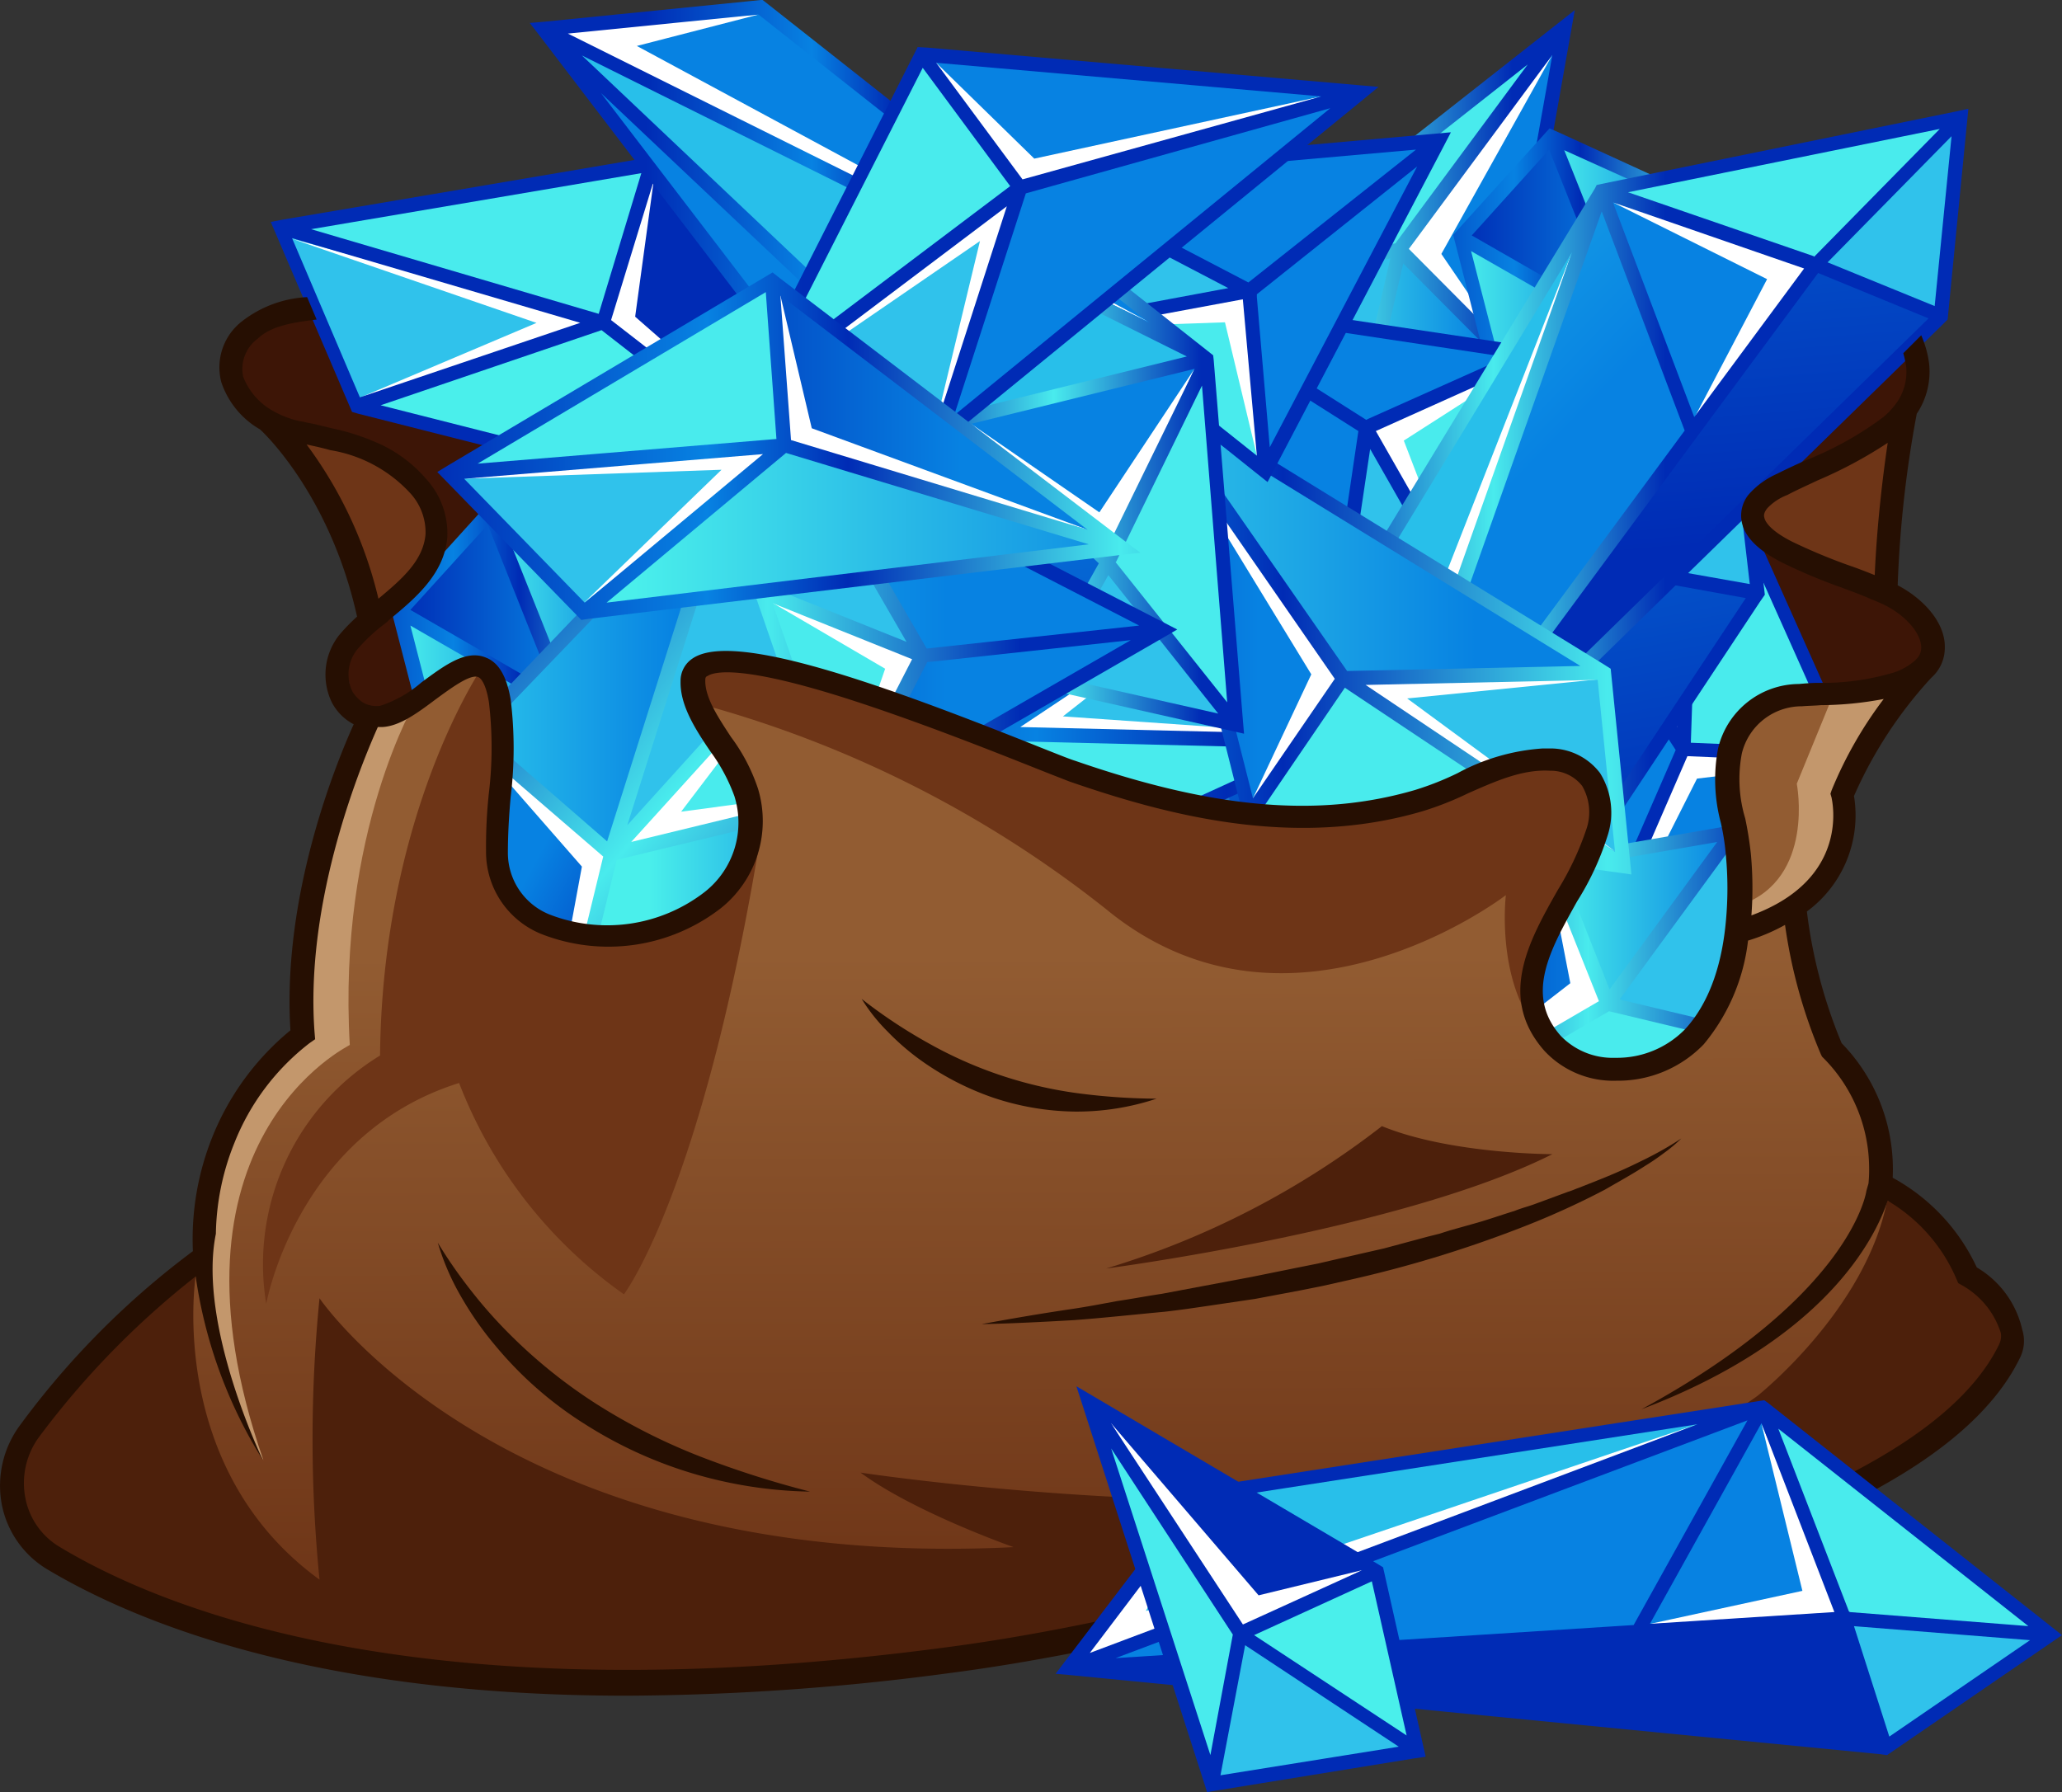 <svg xmlns="http://www.w3.org/2000/svg" xmlns:xlink="http://www.w3.org/1999/xlink" width="146.622" height="127.45" viewBox="0 0 146.622 127.45"><rect x="0" y="0" width="146.622" height="127.45" fill="#333333" stroke="none"/><defs><style>.a{fill:#3d1506;}.b{fill:#6e3517;}.c{fill:url(#a);}.d{fill:url(#b);}.e{fill:#30c2eb;}.f{fill:#49ebed;}.g{fill:#fff;}.h{fill:url(#c);}.i{fill:url(#d);}.j{fill:url(#e);}.k{fill:url(#f);}.l{fill:url(#g);}.m{fill:url(#h);}.n{fill:url(#i);}.o{fill:url(#j);}.p{fill:url(#k);}.q{fill:url(#l);}.r{fill:url(#m);}.s{fill:url(#n);}.t{fill:url(#o);}.u{fill:url(#p);}.v{fill:url(#q);}.w{fill:url(#r);}.x{fill:url(#s);}.y{fill:url(#t);}.z{fill:url(#u);}.aa{fill:url(#v);}.ab{fill:url(#w);}.ac{fill:url(#x);}.ad{fill:url(#y);}.ae{fill:url(#z);}.af{fill:url(#aa);}.ag{fill:url(#ab);}.ah{fill:url(#ac);}.ai{fill:url(#ad);}.aj{fill:url(#ae);}.ak{fill:url(#af);}.al{fill:url(#ag);}.am{fill:url(#ah);}.an{fill:url(#ai);}.ao{fill:url(#aj);}.ap{fill:url(#ak);}.aq{fill:url(#al);}.ar{fill:url(#am);}.as{fill:url(#an);}.at{fill:url(#ao);}.au{fill:url(#ap);}.av{fill:url(#aq);}.aw{fill:url(#ar);}.ax{fill:url(#as);}.ay{fill:url(#at);}.az{fill:url(#au);}.ba{fill:url(#av);}.bb{fill:url(#aw);}.bc{fill:url(#ax);}.bd{fill:url(#ay);}.be{fill:url(#az);}.bf{fill:url(#ba);}.bg{fill:url(#bb);}.bh{fill:url(#bc);}.bi{fill:url(#bd);}.bj{fill:url(#be);}.bk{fill:url(#bf);}.bl{fill:url(#bg);}.bm{fill:url(#bh);}.bn{fill:url(#bi);}.bo{fill:url(#bj);}.bp{fill:url(#bk);}.bq{fill:url(#bl);}.br{fill:url(#bm);}.bs{fill:url(#bn);}.bt{fill:url(#bo);}.bu{fill:url(#bp);}.bv{fill:url(#bq);}.bw{fill:url(#br);}.bx{fill:url(#bs);}.by{fill:url(#bt);}.bz{fill:url(#bu);}.ca{fill:#4d200b;}.cb{fill:#c3976c;}.cc{fill:#260f02;}.cd{fill:url(#bv);}.ce{fill:url(#bw);}.cf{fill:url(#bx);}.cg{fill:url(#by);}.ch{fill:url(#bz);}.ci{fill:url(#ca);}.cj{fill:url(#cb);}.ck{fill:url(#cc);}</style><linearGradient id="a" x1="0.926" y1="1.604" x2="1.958" y2="1.604" gradientUnits="objectBoundingBox"><stop offset="0" stop-color="#4aefeb"/><stop offset="1" stop-color="#0782e2"/></linearGradient><linearGradient id="b" x1="0.862" y1="1.578" x2="2.027" y2="1.578" gradientUnits="objectBoundingBox"><stop offset="0" stop-color="#002bb5"/><stop offset="1" stop-color="#0782e2"/></linearGradient><linearGradient id="c" x1="0.887" y1="1.517" x2="1.988" y2="1.517" gradientUnits="objectBoundingBox"><stop offset="0" stop-color="#002bb5"/><stop offset="0.299" stop-color="#0782e2"/><stop offset="0.447" stop-color="#002bb5"/><stop offset="0.734" stop-color="#49ebed"/><stop offset="1" stop-color="#002bb5"/></linearGradient><linearGradient id="d" x1="-12.926" y1="0.269" x2="-9.115" y2="0.269" xlink:href="#a"/><linearGradient id="e" x1="-6.019" y1="0.043" x2="-4.955" y2="0.043" xlink:href="#b"/><linearGradient id="f" x1="-5.729" y1="0.52" x2="-3.591" y2="0.52" xlink:href="#c"/><linearGradient id="g" x1="-0.001" y1="0.5" x2="0.999" y2="0.5" xlink:href="#b"/><linearGradient id="h" x1="0" y1="0.5" x2="1.001" y2="0.5" xlink:href="#a"/><linearGradient id="i" x1="0" y1="0.501" x2="1.001" y2="0.501" xlink:href="#c"/><linearGradient id="j" x1="-1.706" y1="0.672" x2="-0.253" y2="0.672" xlink:href="#b"/><linearGradient id="k" x1="-0.324" y1="-0.42" x2="0.852" y2="-0.42" xlink:href="#a"/><linearGradient id="l" x1="-0.409" y1="0.491" x2="0.818" y2="0.491" xlink:href="#c"/><linearGradient id="m" y1="0.5" x2="0.999" y2="0.5" gradientUnits="objectBoundingBox"><stop offset="0" stop-color="#28bfea"/><stop offset="1" stop-color="#0782e2"/></linearGradient><linearGradient id="n" x1="0" y1="0.5" x2="0.999" y2="0.5" xlink:href="#b"/><linearGradient id="o" x1="0" y1="0.5" x2="1" y2="0.5" xlink:href="#c"/><linearGradient id="p" x1="-0.001" y1="0.501" x2="1.001" y2="0.501" xlink:href="#a"/><linearGradient id="q" x1="0.001" y1="0.5" x2="1" y2="0.5" xlink:href="#b"/><linearGradient id="r" x1="-0.001" y1="0.5" x2="1.001" y2="0.5" xlink:href="#b"/><linearGradient id="s" x1="0.001" y1="0.5" x2="1.001" y2="0.5" xlink:href="#a"/><linearGradient id="t" x1="0" y1="0.5" x2="1.001" y2="0.5" xlink:href="#c"/><linearGradient id="u" x1="-0.001" y1="0.5" x2="1.001" y2="0.5" xlink:href="#a"/><linearGradient id="v" x1="-0.001" y1="0.5" x2="1.001" y2="0.5" xlink:href="#b"/><linearGradient id="w" x1="-0.001" y1="0.5" x2="1.001" y2="0.5" xlink:href="#b"/><linearGradient id="x" x1="-0.002" y1="0.5" x2="1.002" y2="0.5" xlink:href="#a"/><linearGradient id="y" x1="0.002" y1="0.499" x2="1.001" y2="0.499" xlink:href="#c"/><linearGradient id="z" x1="0.954" y1="0.942" x2="0.491" y2="0.013" xlink:href="#b"/><linearGradient id="aa" x1="0.51" y1="0.229" x2="1.117" y2="0.779" xlink:href="#m"/><linearGradient id="ab" x1="0.001" y1="0.5" x2="1" y2="0.5" xlink:href="#a"/><linearGradient id="ac" x1="0.629" y1="0.798" x2="0.185" y2="0.158" xlink:href="#m"/><linearGradient id="ad" x1="0" y1="0.5" x2="1.001" y2="0.5" xlink:href="#c"/><linearGradient id="ae" x1="0" y1="0.499" x2="1.001" y2="0.499" xlink:href="#b"/><linearGradient id="af" x1="-0.001" y1="0.499" x2="0.998" y2="0.499" xlink:href="#c"/><linearGradient id="ag" x1="0" y1="0.5" x2="1" y2="0.5" xlink:href="#a"/><linearGradient id="ah" x1="0" y1="0.5" x2="1.001" y2="0.5" xlink:href="#b"/><linearGradient id="ai" x1="0" y1="0.502" x2="1" y2="0.502" xlink:href="#c"/><linearGradient id="aj" x1="0.052" y1="0.383" x2="0.779" y2="0.383" xlink:href="#m"/><linearGradient id="ak" x1="1.01" y1="0.71" x2="0.708" y2="0.123" xlink:href="#b"/><linearGradient id="al" x1="0.385" y1="0.364" x2="1.051" y2="0.364" xlink:href="#a"/><linearGradient id="am" x1="0.341" y1="0.008" x2="0.798" y2="0.763" xlink:href="#c"/><linearGradient id="an" x1="-1.272" y1="0.101" x2="0.402" y2="0.101" xlink:href="#m"/><linearGradient id="ao" x1="-0.703" y1="-1.162" x2="0.222" y2="-1.162" xlink:href="#b"/><linearGradient id="ap" x1="-0.671" y1="-0.074" x2="0.395" y2="-0.074" xlink:href="#c"/><linearGradient id="aq" x1="0.557" y1="0.505" x2="0.429" y2="-0.571" xlink:href="#b"/><linearGradient id="ar" x1="0.275" y1="-0.219" x2="0.871" y2="0.356" xlink:href="#m"/><linearGradient id="as" x1="-0.742" y1="-1.089" x2="0.298" y2="-1.089" xlink:href="#a"/><linearGradient id="at" x1="1.164" y1="0.403" x2="0.415" y2="-0.182" xlink:href="#m"/><linearGradient id="au" x1="0.034" y1="0.112" x2="0.651" y2="0.112" xlink:href="#c"/><linearGradient id="av" x1="0.304" y1="0.476" x2="0.205" y2="-0.744" xlink:href="#b"/><linearGradient id="aw" x1="0.03" y1="-0.25" x2="0.442" y2="0.355" xlink:href="#m"/><linearGradient id="ax" x1="-1.832" y1="-1.037" x2="-0.744" y2="-1.037" xlink:href="#a"/><linearGradient id="ay" x1="0.335" y1="0.404" x2="-0.138" y2="-0.211" xlink:href="#m"/><linearGradient id="az" x1="-0.146" y1="0.016" x2="0.368" y2="0.016" xlink:href="#c"/><linearGradient id="ba" x1="-0.452" y1="-0.045" x2="0.723" y2="-0.045" xlink:href="#a"/><linearGradient id="bb" x1="-1.037" y1="0.171" x2="0.58" y2="0.171" xlink:href="#b"/><linearGradient id="bc" x1="-0.431" y1="0.169" x2="0.95" y2="0.169" xlink:href="#c"/><linearGradient id="bd" x1="-1.809" y1="3.157" x2="-0.971" y2="3.157" xlink:href="#m"/><linearGradient id="be" x1="-5.06" y1="0.865" x2="-3.252" y2="0.865" xlink:href="#b"/><linearGradient id="bf" x1="-1.732" y1="1.165" x2="-0.76" y2="1.165" xlink:href="#c"/><linearGradient id="bg" x1="0.695" y1="1.644" x2="0.592" y2="0.475" xlink:href="#b"/><linearGradient id="bh" x1="0.343" y1="0.985" x2="0.631" y2="1.777" xlink:href="#m"/><linearGradient id="bi" x1="-1.387" y1="0.597" x2="-0.45" y2="0.597" xlink:href="#a"/><linearGradient id="bj" x1="0.399" y1="2.858" x2="0.189" y2="1.635" xlink:href="#m"/><linearGradient id="bk" x1="0.103" y1="0.899" x2="0.586" y2="0.899" xlink:href="#c"/><linearGradient id="bl" x1="-1.464" y1="1.636" x2="-0.173" y2="1.636" xlink:href="#a"/><linearGradient id="bm" x1="-1.36" y1="5.16" x2="-0.618" y2="5.16" xlink:href="#b"/><linearGradient id="bn" x1="-0.68" y1="1.741" x2="0.403" y2="1.741" xlink:href="#c"/><linearGradient id="bo" x1="-0.535" y1="0.344" x2="0.404" y2="0.344" xlink:href="#m"/><linearGradient id="bp" x1="-0.726" y1="-1.612" x2="0.33" y2="-1.612" xlink:href="#b"/><linearGradient id="bq" x1="-0.388" y1="0.022" x2="0.597" y2="0.022" xlink:href="#c"/><linearGradient id="br" x1="0.096" y1="0.657" x2="1.103" y2="0.657" xlink:href="#a"/><linearGradient id="bs" x1="-0.39" y1="1.348" x2="0.539" y2="1.348" xlink:href="#b"/><linearGradient id="bt" x1="0.257" y1="1.052" x2="1.24" y2="1.052" xlink:href="#c"/><linearGradient id="bu" x1="0.498" y1="0.292" x2="0.501" y2="0.884" gradientUnits="objectBoundingBox"><stop offset="0" stop-color="#925c32"/><stop offset="1" stop-color="#6e3517"/></linearGradient><linearGradient id="bv" x1="-2.975" y1="-56.592" x2="-3.046" y2="-62.503" xlink:href="#b"/><linearGradient id="bw" x1="-3.344" y1="-29.273" x2="-3.098" y2="-27.651" xlink:href="#m"/><linearGradient id="bx" x1="-16.053" y1="-34.361" x2="-14.924" y2="-34.361" xlink:href="#a"/><linearGradient id="by" x1="-3.685" y1="-27.52" x2="-3.886" y2="-29.169" xlink:href="#m"/><linearGradient id="bz" x1="-2.729" y1="-21.188" x2="-2.387" y2="-21.188" xlink:href="#c"/><linearGradient id="ca" x1="38.324" y1="-10.447" x2="39.153" y2="-10.447" xlink:href="#b"/><linearGradient id="cb" x1="62.641" y1="-14.94" x2="63.664" y2="-14.94" xlink:href="#a"/><linearGradient id="cc" x1="31.67" y1="-5.971" x2="32.849" y2="-5.971" xlink:href="#c"/></defs><g transform="translate(-316.008 -340.2)"><path class="a" d="M380.024,447.7s-5.143,2.83-3.867,4.864-.757,1-.757,1,2.432,2.671,3.349,2.272,2.95-1.2,2.95-1.2l1.874-1.953-.359-3.109" transform="translate(-35.715 -64.645)"/><path class="a" d="M357.726,399.958l2.432,2.193s6.737,1.914,7.016,2.153,5.023,2.511,4.664,4.266-1.435,4.9-1.435,4.9l4.864,1.036,2.432-6.857-.917-7.614L370.8,393.5l-8.77.678s-4.784,1.555-4.545,4.584" transform="translate(-24.938 -32.052)"/><path class="a" d="M631.755,410.863l8.332-5.222.957-2.591-.718-3.149L630.2,405.641" transform="translate(-188.938 -35.9)"/><path class="a" d="M626.647,448.162l10.086-1.515,1.116-2.392-.757-2.83-4.345-1.834L625.97,436.8l-3.07,1.4.877,4.266" transform="translate(-184.549 -58.09)"/><path class="b" d="M638.945,415.8l-.8,12.4-8.093-3.787-1.355-1.993.6-1.475,8.172-4.305" transform="translate(-188.036 -45.462)"/><path class="b" d="M368.1,416.758l4.026,7.176,1.874,5.9s5.5-3.389,3.987-7.654c-1.475-4.266-8.85-5.98-8.85-5.98" transform="translate(-31.325 -45.702)"/><g transform="translate(335.26 351.322)"><path class="c" d="M416.994,413.228,379.6,403.74l17.541-5.94Z" transform="translate(-373.501 -385.96)"/><path class="d" d="M443.453,396.21,427.028,369.5,423.6,380.782Z" transform="translate(-399.96 -368.942)"/><path class="e" d="M388.962,387.577,366,380.8l5.422,12.717Z" transform="translate(-365.322 -375.737)"/><path class="f" d="M388.962,380.782,366,374l26.391-4.5Z" transform="translate(-365.322 -368.942)"/><path class="g" d="M372.964,394.082l12.518-5.3L368.1,382.8l21.766,5.98" transform="translate(-366.585 -376.94)"/><path class="g" d="M441.579,394.638l-15.707-13.754,1.316-9.647-.4-.837-3.189,11" transform="translate(-399.96 -369.483)"/><path class="h" d="M370.519,386.4l36.955,9.368,1.4.359-.718-1.2L392.006,368.7l-.359-.6-26.51,4.5-.837.159,5.78,13.514Zm21.009-16.544,14.391,23.4L388.5,379.741ZM405.6,394.292,372.114,385.8l15.707-5.342Zm-14.949-25-3.03,10.006-20.451-6.02Zm-4.345,10.644-15.667,5.3-4.824-11.322Z" transform="translate(-364.3 -368.1)"/></g><g transform="translate(425.036 368.783)"><path class="i" d="M591.02,473.49l-.12-38.59,10.126,15.508Z" transform="translate(-590.342 -425.731)"/><path class="j" d="M591.2,496.882l21.766-22.564-11.76-.518Z" transform="translate(-590.522 -449.123)"/><path class="e" d="M601.026,437.719l.8-23.919L590.9,422.212Z" transform="translate(-590.342 -413.043)"/><path class="f" d="M616.3,437.719l.8-23.919,10.963,24.437Z" transform="translate(-605.616 -413.043)"/><path class="g" d="M592.5,423.895l8.292,10.8,1.475-18.3-.4,22.564" transform="translate(-591.304 -414.606)"/><path class="g" d="M595.1,494.57l9.408-18.657,9.647-1.156.757-.6-11.441-.359" transform="translate(-592.867 -449.123)"/><path class="k" d="M589.54,421.348l.12,38.111v1.435l.957-1,21.368-22.165.478-.518L601.5,412.657l-.359-.757L589.5,420.87Zm21.248,16.185-19.1,19.773,8.77-20.212Zm-20.132,19.733-.12-34.523,9.089,13.913Zm20.491-20.69-10.445-.438.718-21.328Zm-11.4-1.555-9.01-13.833,9.767-7.495Z" transform="translate(-589.5 -411.9)"/></g><g transform="translate(412.16 398.802)"><path class="l" d="M560.1,514.193,573.136,494.3l3.987,9.926Z" transform="translate(-558.944 -491.47)"/><path class="f" d="M560.1,529.166l27.587-7.415L577.122,519.2Z" transform="translate(-558.944 -506.443)"/><path class="m" d="M596.787,500.859l8.89-12.159L592.8,490.932Z" transform="translate(-578.608 -488.102)"/><path class="e" d="M602.8,500.859l8.89-12.159,1.674,14.71Z" transform="translate(-584.621 -488.102)"/><path class="g" d="M575.362,497l1.435,7.415L564,514.341l15.468-8.691" transform="translate(-561.289 -493.093)"/><path class="n" d="M584.827,488.077l-.08-.877-13.634,2.352-.359.518L557.2,510.721l1.4-.359,27.228-7.335.638-.159Zm-1.674.4L575.5,498.96l-3.389-8.571Zm-11.88,2.631,3.468,8.691-14.83,8.651Zm-9.488,17.381,13.674-7.973,8.491,2.033Zm14.431-8.81,7.734-10.564,1.435,12.757Z" transform="translate(-557.2 -487.2)"/></g><g transform="translate(404.147 340.918)"><path class="o" d="M577.32,345l-4.146,23.441-7.574-7.614Z" transform="translate(-554.238 -343.804)"/><path class="f" d="M561.144,345,538.7,362.7l10.724-1.874Z" transform="translate(-538.062 -343.804)"/><path class="p" d="M560.489,384.7,557.1,399.41l10.963-7.1Z" transform="translate(-549.127 -367.678)"/><path class="e" d="M549.424,384.7l-3.389,14.71L538.7,386.574Z" transform="translate(-538.062 -367.678)"/><path class="g" d="M572.976,370.411l-4.266-6.259L576.6,350l-10.8,14.033" transform="translate(-554.359 -346.811)"/><path class="q" d="M544.475,373.693l.438.757,11.6-7.535.12-.6L560.939,342l-1.116.877-22.2,17.461-.518.4Zm1.355-1.036,2.91-12.637,6.5,6.538Zm9.887-7.056-6.578-6.618,10.205-13.793Zm1.874-19.733-9.408,12.717-8.611,1.475Zm-9.767,13.793-2.95,12.757-6.339-11.162Z" transform="translate(-537.1 -342)"/></g><g transform="translate(360.574 364.996)"><path class="r" d="M430.4,431.1l24.318,16.026L447.582,431.1Z" transform="translate(-429.364 -419.659)"/><path class="e" d="M473.5,431.1l10.923,5.781-3.787,10.245Z" transform="translate(-455.282 -419.659)"/><path class="f" d="M473.5,414.924l7.136-10.724,3.787,16.5Z" transform="translate(-455.282 -403.482)"/><path class="s" d="M430.4,414.924,454.718,404.2l-7.136,10.724Z" transform="translate(-429.364 -403.482)"/><path class="g" d="M480.156,407.3l-4.146,8.85,7.455,5.462v.957L473.1,416.908l6.06-8.77" transform="translate(-455.041 -405.347)"/><path class="t" d="M453.473,402.4l-.8.359L428.8,413.323l-1,.439,24.836,16.385.757.478,4.066-10.963-.12-.518Zm-.558,1.953,3.309,14.352-9.448-5.023Zm-1.116-.12-5.94,8.97-.12.159H431.189ZM430.511,414.36h15.229l6.3,14.192Zm22.6,14.192-6.02-13.594,9.249,4.9Z" transform="translate(-427.8 -402.4)"/></g><g transform="translate(419.336 349.329)"><path class="u" d="M583.018,407.555,576.6,382.4l12.039,6.976Z" transform="translate(-576.042 -374.706)"/><path class="v" d="M592.7,418.079l14.551-16.544-8.93-1.634Z" transform="translate(-585.724 -385.23)"/><path class="w" d="M588.639,378.672,583.018,364.6l-6.418,7.1Z" transform="translate(-576.042 -364.002)"/><path class="f" d="M606.8,385.648l4.624-9.448,4.305,11.083Z" transform="translate(-594.203 -370.978)"/><path class="x" d="M592.7,364.6l5.621,14.073,4.624-9.448Z" transform="translate(-585.724 -364.002)"/><path class="g" d="M611.264,379.3l-2.033,6.7,5.581,2.512-8.212-1.276" transform="translate(-594.082 -372.842)"/><path class="y" d="M581.937,396.986l.757-.837,14.591-16.624-.279-.678-4.026-10.325-.2-.518-10.086-4.624-.638-.279-6.857,7.574.159.6Zm1.4-3.07,4.744-15.388.04-.159.438.08,7.176,1.316Zm12.6-15.149-7.415-1.355,3.827-7.814Zm-4.186-10.206-3.907,7.973-4.744-11.88Zm-9.727-3.947,4.784,12-10.285-5.9ZM587.2,377.97l-4.983,16.185-5.741-22.325Z" transform="translate(-575.2 -363.1)"/></g><g transform="translate(343.831 376.039)"><path class="z" d="M393.758,474.455,387.3,449.3l12.039,6.937Z" transform="translate(-386.702 -441.646)"/><path class="aa" d="M403.5,484.918l14.511-16.544-8.93-1.674Z" transform="translate(-396.444 -452.109)"/><path class="ab" d="M399.339,445.533,393.758,431.5l-6.458,7.1Z" transform="translate(-386.702 -430.942)"/><path class="f" d="M417.5,452.508l4.624-9.408,4.305,11.083Z" transform="translate(-404.863 -437.917)"/><path class="ac" d="M403.5,431.5l5.581,14.033,4.624-9.408Z" transform="translate(-396.444 -430.942)"/><path class="g" d="M421.964,446.2l-1.993,6.7,5.581,2.472-8.252-1.236" transform="translate(-404.742 -439.782)"/><path class="ad" d="M392.577,463.946l.757-.837,14.591-16.624-.279-.678-4.026-10.325-.2-.518-10.126-4.585-.638-.279-6.857,7.574.159.6Zm1.435-3.109,4.744-15.388.04-.159.439.08,7.176,1.316Zm12.6-15.149-7.415-1.355,3.827-7.814Zm-4.186-10.166-3.907,7.973-4.744-11.88Zm-9.767-3.947,4.784,12-10.285-5.94Zm5.222,13.355L392.9,461.075l-5.741-22.325Z" transform="translate(-385.8 -430.1)"/></g><g transform="translate(383.656 352.08)"><path class="ae" d="M531.274,458.223l-7.774-54.7,8.93-3.628Z" transform="translate(-508.431 -387.98)"/><path class="af" d="M509.325,463.7,487,415.937,501.551,409Z" transform="translate(-486.482 -393.453)"/><path class="ag" d="M487,415.937l16.624,7.614L501.551,409Z" transform="translate(-486.482 -393.453)"/><path class="f" d="M487,393.747,501.551,372.1v14.71Z" transform="translate(-486.482 -371.263)"/><path class="e" d="M523.5,372.1v14.71l8.93-3.628Z" transform="translate(-508.431 -371.263)"/><path class="ah" d="M509.325,474.159l-13.076-8.451L487,426.4" transform="translate(-486.482 -403.916)"/><path class="g" d="M504.79,422.754,501.6,412.109,490,415.937,503.395,409" transform="translate(-488.286 -393.453)"/><path class="g" d="M491,437.8l16.265,38.071-8.172-3.588,12.358,8.571-.439-1.355" transform="translate(-488.887 -410.771)"/><path class="ai" d="M509.021,441.12V440.2l1.156-57.845v-.638L500.729,370l-.518.8L485.9,392.085l-.2.279.08.279,9.249,39.267.04.2,13.076,8.451Zm-.837-7.056-4.9-34.484-1.953-13.754,7.853-3.189Zm-6.937-61.831,7.614,9.448-7.614,3.109Zm-.957.239v12.757h-.04v.04l-12.6,6.02Zm.08,13.793,1.834,13-14.79-6.777Zm-4.465,45.247-8.093-34.484,19.534,41.859Zm-8.651-38.032,15.149,6.976,5.182,36.557Z" transform="translate(-485.7 -370)"/></g><g transform="translate(373.291 409.964)"><path class="aj" d="M460.9,525.6l14.87,8.452L467.2,520.5Z" transform="translate(-460.422 -518.387)"/><path class="f" d="M460.9,533.3l2.153,9.926,12.717-1.475Z" transform="translate(-460.422 -526.084)"/><path class="e" d="M460.9,523.318V516.7l6.3,1.515Z" transform="translate(-460.422 -516.102)"/><path class="g" d="M468.3,522.6l-2.671,3.947,9.807,7.335L462.8,526.866" transform="translate(-461.564 -519.65)"/><path class="ak" d="M459.7,515.2v7.255l2.272,10.445,13.953-1.635L466.8,516.874Zm1,1.236,4.864,1.156-4.864,4.146Zm2.033,15.348-1.914-8.77,12.677,7.495Zm-1.2-9.488,4.9-4.146,7.136,11.282Z" transform="translate(-459.7 -515.2)"/></g><g transform="translate(362.607 381.54)"><path class="al" d="M436,445.778l38.59-.478-15.468,10.245Z" transform="translate(-434.764 -444.742)"/><path class="am" d="M436,446.5l22.723,21.527.4-11.76Z" transform="translate(-434.764 -445.464)"/><path class="e" d="M494,455.545l23.959.6L509.468,445.3Z" transform="translate(-469.642 -444.742)"/><path class="f" d="M493.4,471l23.959.6L493,482.76Z" transform="translate(-469.041 -460.197)"/><path class="g" d="M509.889,446.9l-10.724,8.412,18.3,1.276-22.564-.159" transform="translate(-470.183 -445.704)"/><path class="g" d="M441.8,450.3l18.737,9.249,1.236,9.647.6.757.239-11.481" transform="translate(-438.252 -447.749)"/><path class="an" d="M472.446,443.94l-38.111.478H432.9l1,.957,22.364,21.168.518.478,24.477-11.2.758-.359L472.965,443.9Zm-16.026,21.408-19.973-18.9,20.291,8.571Zm-19.933-19.933,34.523-.439-13.833,9.209Zm20.889,20.291.359-10.445,21.328.518Zm1.475-11.441,13.754-9.169,7.574,9.687Z" transform="translate(-432.9 -443.9)"/></g><g transform="translate(349.093 372.052)"><path class="ao" d="M418.957,422.4,400.3,441.854l9.847,8.491Z" transform="translate(-399.782 -421.483)"/><path class="ap" d="M400.3,471.2l3.269,35.48,6.578-26.989Z" transform="translate(-399.782 -450.829)"/><path class="aq" d="M415.078,486.126l17.5-4.226L408.5,513.115Z" transform="translate(-404.713 -457.263)"/><path class="f" d="M425,470.01l13.474-14.91,4.026,10.684Z" transform="translate(-414.635 -441.147)"/><path class="e" d="M438.474,435.436,433.81,422.4,425,450.346Z" transform="translate(-414.635 -421.483)"/><path class="g" d="M425.5,471.254l16.664-4.385-11.88,1.595,8.332-10.963" transform="translate(-414.936 -442.59)"/><path class="g" d="M401.8,474.2l7.176,8.212-4.266,23.082,5.94-22.843.159-1.276" transform="translate(-400.684 -452.633)"/><path class="ar" d="M402.309,475.832l.12,1.435.877-1.156,23.76-30.816.359-.478-3.987-10.524h0l-.159-.4L418.335,420.1l-.718.718L399,440.272l.04.558Zm.718-2.87-2.91-31.294,8.691,7.495Zm.8.837,5.94-24.4,15.866-3.827Zm22.4-29.421L410.8,448.125l11.88-13.116Zm-8.013-21.806,4.066,11.362-11.76,13Zm-1.156.319-7.973,25.195-8.85-7.694Z" transform="translate(-399 -420.1)"/></g><g transform="translate(397.768 360.81)"><path class="as" d="M523.2,393.4l11.96,26.55,2.551-17.341Z" transform="translate(-522.363 -392.802)"/><path class="e" d="M555.751,416.5l6.139,10.724-8.691,6.618Z" transform="translate(-540.403 -406.693)"/><path class="f" d="M559.6,408.562l11.76-5.262-5.621,15.986Z" transform="translate(-544.252 -398.755)"/><path class="at" d="M523.2,393.4l26.271,3.947-11.76,5.262Z" transform="translate(-522.363 -392.802)"/><path class="g" d="M570.222,405.6l-8.212,5.262,3.309,8.611-.478.8L559.1,409.945l9.807-4.146" transform="translate(-543.951 -400.138)"/><path class="au" d="M548.886,396.046l-.877-.12-25.793-3.867L521.1,391.9l12.2,27.108.359.8,9.289-7.1.159-.478Zm-1.515,1.316-4.9,13.873-5.3-9.289Zm-.917-.678-9.807,4.385-.16.08-.438-.279-11.88-7.535Zm-23.361-2.87,12.837,8.133-2.272,15.348Zm11.481,24.119,2.193-14.71,5.182,9.089Z" transform="translate(-521.1 -391.9)"/></g><g transform="translate(401.755 367.508)"><path class="av" d="M548.7,491.99l22.723-50.39,9.488,1.714Z" transform="translate(-541.684 -428.484)"/><path class="aw" d="M548.7,489.1l6.737-52.3,15.986,1.914Z" transform="translate(-541.684 -425.598)"/><path class="ax" d="M565.6,436.8l9.926,15.348,6.06-13.435Z" transform="translate(-551.846 -425.598)"/><path class="f" d="M565.6,420.985,589.439,410.5l-7.854,12.4Z" transform="translate(-551.846 -409.782)"/><path class="e" d="M613.553,410.5,605.7,422.9l9.488,1.714Z" transform="translate(-575.96 -409.782)"/><path class="ay" d="M538.9,489.1l-6.5-14.112L545.635,436.8" transform="translate(-531.882 -425.598)"/><path class="g" d="M576.89,452.074l2.95-10.684L568,438.4l15.069,1.316" transform="translate(-553.29 -426.56)"/><path class="g" d="M545.3,448.6l-6.657,40.862-4.943-7.415,5.86,13.873.359-1.355" transform="translate(-532.664 -432.694)"/><path class="az" d="M538.036,473.2l.518-.757,31.932-48.237.359-.518L569.131,408.7l-.877.4-23.481,10.325-.319.159-.08.239-13.2,38.111-.08.2,6.538,14.152Zm3.07-6.418,14.312-31.733,5.7-12.637,8.372,1.515Zm27.268-55.931,1.4,12.079-8.093-1.435Zm-.957-.359L560.6,421.258h-.04v.04l-13.833-1.674Zm-7.3,11.76-5.422,12-8.89-13.714Zm-27.985,35.8,11.6-33.447-5.9,45.805ZM545.172,421.3l9.049,13.993-15.189,33.646Z" transform="translate(-531.1 -408.7)"/></g><g transform="translate(408.333 347.934)"><path class="ba" d="M557.5,431.85l32.849-44.45,8.89,3.668Z" transform="translate(-553.553 -376.317)"/><path class="bb" d="M557.5,423.972,575.081,374.3l15.268,5.222Z" transform="translate(-553.553 -368.44)"/><path class="bc" d="M601.6,374.3l6.5,17.062,8.77-11.84Z" transform="translate(-580.073 -368.44)"/><path class="f" d="M601.6,366.362l25.554-5.262-10.285,10.485Z" transform="translate(-580.073 -360.502)"/><path class="e" d="M650.185,361.1,639.9,371.585l8.89,3.668Z" transform="translate(-603.104 -360.502)"/><path class="bd" d="M552.389,423.972,549,408.823,569.969,374.3" transform="translate(-548.442 -368.44)"/><path class="g" d="M609.52,391.568l5.143-9.807L603.7,376.3l14.471,4.465" transform="translate(-581.336 -369.642)"/><path class="g" d="M568.678,385.2l-15.109,38.55-3.269-8.292,2.791,14.75.638-1.236" transform="translate(-549.224 -374.994)"/><path class="be" d="M551.268,416.089l.678-.638,41.38-40.423.439-.439,1.475-14.989-.917.2-25.155,5.143-.359.08-.12.239L547.72,399.744l-.12.159,3.389,15.229Zm4.345-5.621,20.69-28.025,8.252-11.162,7.854,3.229Zm38.43-48.915-1.2,12.079-7.614-3.109Zm-.837-.518-8.93,9.089-.04-.04h0l-13.2-4.545Zm-9.647,9.926-7.814,10.564-5.781-15.268Zm-34.882,29.1,18.378-30.258-15.428,43.533ZM569.167,366.9l5.9,15.587-21.926,29.7Z" transform="translate(-547.6 -359.6)"/></g><g transform="translate(396.453 366.75)"><path class="bf" d="M519.7,409.4l32.849,20.252-18.537.4Z" transform="translate(-518.943 -408.363)"/><path class="bg" d="M519.7,409.4l7.694,30.377,6.618-9.727Z" transform="translate(-518.943 -408.363)"/><path class="e" d="M555.6,460.6l19.933,13.315-1.4-13.714Z" transform="translate(-540.531 -438.912)"/><path class="f" d="M545.618,461.2l19.933,13.315L539,470.927Z" transform="translate(-530.549 -439.513)"/><path class="g" d="M574.24,461.4l-13.554,1.355,14.79,10.883L556.5,461.4" transform="translate(-541.072 -439.633)"/><path class="g" d="M522.6,415.8l10.883,17.82-4.146,8.81.12.957,6.339-9.568" transform="translate(-520.686 -412.212)"/><path class="bh" d="M551.446,427.53,519,407.557l-1.2-.757.359,1.355,7.535,29.859.16.678,26.67,3.628.837.12-1.475-14.631Zm-25,9.488-6.737-26.63,12.558,18.139Zm-6.139-27.507,29.421,18.1-16.584.359Zm6.777,28.3,5.9-8.651L550.729,441Zm7.375-8.85,16.5-.359,1.236,12.239Z" transform="translate(-517.8 -406.8)"/></g><g transform="translate(388.679 349.608)"><path class="bi" d="M528.882,365.3,499.9,367.851l15.548,8.133Z" transform="translate(-499.262 -364.702)"/><path class="e" d="M515.448,379.833,503.289,382.1,499.9,371.7Z" transform="translate(-499.262 -368.551)"/><path class="f" d="M520.559,392.1l1.116,12.837L508.4,394.372Z" transform="translate(-504.374 -380.818)"/><path class="bj" d="M552.335,365.3l-12.318,23.521L538.9,375.984Z" transform="translate(-522.715 -364.702)"/><path class="g" d="M521.919,403.58l-2.272-9.488-9.249.319-.6-.718,11.641-1.993.718,10.6" transform="translate(-505.215 -380.578)"/><path class="bk" d="M515.761,388.676l.4-.757L528.279,364.8l.518-1-29.62,2.631-.877.08,3.628,11.122.4.319ZM515,386.8l-11.521-9.169,10.524-1.953Zm.917-.6L515,375.52v-.2l.4-.319,11-8.77Zm10.4-21.168-11.92,9.448-13.754-7.176Zm-26.55,2.95,13.2,6.9L502.685,376.8Z" transform="translate(-498.3 -363.8)"/></g><g transform="translate(353.677 340.2)"><path class="bl" d="M412.9,345.3,453,383.292l-4.7,8.372Z" transform="translate(-411.943 -343.267)"/><path class="bm" d="M412.9,345.3l47.161,23.481L453,383.292Z" transform="translate(-411.943 -343.267)"/><path class="bn" d="M504.44,404.2l-17.74,4.385,10.684,10.126Z" transform="translate(-456.323 -378.686)"/><path class="f" d="M520.556,404.2l2.113,25.992L513.5,418.711Z" transform="translate(-472.439 -378.686)"/><path class="e" d="M515.573,452.081,506.4,440.6l-4.7,8.372Z" transform="translate(-465.343 -400.575)"/><path class="bo" d="M412.9,343.015l15.468-1.515,31.693,25" transform="translate(-411.943 -340.982)"/><path class="g" d="M489.2,409.967l9.129,6.3,6.737-10.166-6.219,13.754" transform="translate(-457.826 -379.829)"/><path class="g" d="M456.415,364.686l-36.437-19.654,8.651-2.232-15.029.957,1.2.757" transform="translate(-412.364 -341.764)"/><path class="bp" d="M410.5,341.834l.558.718,35.121,46,.4.518,14.71,3.309-.08-.957-2.073-25.594-.04-.359-.2-.159-31.693-25-.159-.12-15.508,1.555Zm5.063,4.983,25.315,23.919,10.086,9.528-4.146,7.415Zm43.892,44.131-11.84-2.671,4.026-7.176Zm.638-.8-7.933-9.966.04-.04h0l6.1-12.518Zm-8.651-10.764-9.528-9.049,15.866-3.907Zm-24.677-38.151,27.786,21.926-41.34-20.57Zm30.457,24.318-16.185,3.987-26.829-25.394Z" transform="translate(-410.5 -340.2)"/></g><g transform="translate(368.707 343.549)"><path class="bq" d="M513.6,356.7l-29.9,24.4,5.7-17.66Z" transform="translate(-469.548 -353.471)"/><path class="br" d="M511.615,352.611,480.4,349.9l7.016,9.448Z" transform="translate(-467.563 -349.382)"/><path class="e" d="M469.135,373.6,450,388.071l13.435,3.189Z" transform="translate(-449.282 -363.634)"/><path class="f" d="M469.135,359.348,450,373.819,462.119,349.9Z" transform="translate(-449.282 -349.382)"/><path class="g" d="M464.76,391.143l3.189-13.235-15.149,10.4L470.58,374.4" transform="translate(-450.966 -364.115)"/><path class="g" d="M509,353.491l-20.411,4.425-6.976-6.817-.917-.2,6.937,9.129" transform="translate(-467.744 -349.983)"/><path class="bs" d="M462.87,376.466l29.54-24.119,1.116-.917-1.4-.12-30.656-2.671-.718-.04-12.159,24-.4.757,14.272,3.428Zm-.8-26.75,27.387,2.392-21.248,5.9Zm28.025,3.229-26.75,21.846,5.1-15.787Zm-28.982-2.87,6.219,8.412-17.023,12.837Zm5.98,9.847-5.063,15.707-11.96-2.87Z" transform="translate(-448.2 -348.6)"/></g><g transform="translate(369.624 370.936)"><path class="bt" d="M484.373,432.415,458.5,419.1l8.77,15.189Z" transform="translate(-455.311 -418.382)"/><path class="e" d="M463.241,434.289,451.8,429.7l2.671-10.6Z" transform="translate(-451.282 -418.382)"/><path class="f" d="M463.241,450.285l-5.9,11.441L451.8,445.7Z" transform="translate(-451.282 -434.378)"/><path class="bu" d="M488.7,452.5l-23,13.315,5.9-11.441Z" transform="translate(-459.641 -438.467)"/><path class="g" d="M458.5,460.33l3.189-9.249-7.973-4.664-.12-.917,10.883,4.5-5.063,9.368" transform="translate(-452.364 -434.258)"/><path class="bv" d="M456.28,445.365l.757-.439,22.6-13.036.957-.558L454.168,417.7l-.8-.4-2.87,11.322.159.478Zm.359-1.993-4.824-13.913,9.926,3.987Zm1.156-.04,4.943-9.528.08-.159.478-.04,13.993-1.515Zm20.092-12.279-15.109,1.634L455,419.253Zm-24-11.72,7.455,12.877-9.727-3.907Z" transform="translate(-450.5 -417.3)"/></g><g transform="translate(347.1 359.575)"><path class="bw" d="M458.411,426.9,420.1,431.48l14.272-11.88Z" transform="translate(-409.695 -407.322)"/><path class="bx" d="M478.616,409.216,453.7,390.2l.877,11.72Z" transform="translate(-429.9 -389.642)"/><path class="e" d="M419.879,419.6,396,421.593l9.608,9.887Z" transform="translate(-395.203 -407.322)"/><path class="f" d="M419.879,401.92,396,403.914,419,390.2Z" transform="translate(-395.203 -389.642)"/><path class="g" d="M407.271,431.043l9.767-9.448-18.338.638L421.144,420" transform="translate(-396.826 -407.562)"/><path class="g" d="M476.024,408.541l-19.614-7.216-2.232-9.448-.678-.678.957,11.441" transform="translate(-429.78 -390.243)"/><path class="by" d="M404.764,413.437l37.832-4.545,1.4-.159-1.116-.837L418.4,389.239l-.558-.439-23.122,13.754-.718.439,10.245,10.524Zm13.634-23L440.244,407.1l-21.089-6.378Zm21.926,17.7-34.284,4.146L418.8,401.637ZM417.361,390.2l.757,10.445-21.248,1.754Zm-.2,11.521-12.677,10.564-8.571-8.81Z" transform="translate(-394 -388.8)"/></g><path class="bz" d="M324.382,507.165,332,500.229s.757-7.614,3.867-12.239,3.309-4.066,3.309-4.066.877-11.561,3.189-17.5,1.993-4.864,1.993-4.864a7.07,7.07,0,0,0,4.5-2.193c1.874-2.113,5.063-1.874,4.425,3.309-.678,5.182-.558,11.362,1.754,12.876,2.312,1.555,10.684,3.428,13.993-1.2s.558-10.006.558-10.006l-2.312-3.947s-1.874-3.907,5.063-2.232,25.673,9.049,25.673,9.049,12.119,3.747,21.687.319,10.365-2.312,10.365-2.312,3.747,3.309-1,9.568c-4.744,6.3-1.116,9.647.12,11.162,1.2,1.515,10.006,2.073,11.242-5.661,1.2-7.694-.319-12.558,0-13s-.678-6.3,4.5-7.056a39.829,39.829,0,0,1,7.814-.558l-4.305,6.817.319,4.425-3.867,4.624,2.551,9.129s4.864,4.744,4.186,10.126c0,0,4.864,4.186,5.94,6.618,0,0,3.309,2.87,3.189,4.186,0,0-5.182,14.112-34.364,16.425,0,0-30.5,4.425-41.659,6.937,0,0-33.288,3.947-49.234-1.634,0,0-13.993-3.867-15.747-7.614a8.35,8.35,0,0,1-.558-6.5Z" transform="translate(-1.68 -70.69)"/><path class="ca" d="M331.077,559.782s-2.113,13.634,8.81,21.567a101.274,101.274,0,0,1,0-20.012s13.156,19.494,49.353,17.7c0,0-7.056-2.472-10.883-5.3,0,0,46.6,7.1,63.785-5.462,0,0,7.694-6.1,9.209-13.873,0,0,3.309.837,5.661,5.1,0,0,5.541,3.269,1.156,7.455,0,0-4.345,7.933-23.441,11.96,0,0-26.112,2.631-35,5.222-8.89,2.631-33.567,4.465-40.7,4.266s-29.1-2.033-36-7.495-4.784-7.774-4.784-7.774a35.376,35.376,0,0,1,10.644-12.518" transform="translate(-1.159 -128.808)"/><path class="ca" d="M513.3,551.226s21.049-2.751,31.733-8.133c0,0-7.255,0-12.119-1.993A60.324,60.324,0,0,1,513.3,551.226Z" transform="translate(-118.641 -120.811)"/><path class="b" d="M378.6,459.1s-7.136,10.365-7.3,27.667a17.389,17.389,0,0,0-8.093,17.66s2.153-12.079,13.714-15.707a32.847,32.847,0,0,0,11.72,15.029s5.462-7.136,9.568-31.693c0,0-6.458,11.043-17.1,3.867a10.209,10.209,0,0,1-1.156-8.412c1.4-4.943-.638-7.734-.638-7.734" transform="translate(-28.268 -71.5)"/><path class="b" d="M440.6,461.352A80.177,80.177,0,0,1,469.3,475.9c13.116,10.8,28.424-1,28.424-1s-.877,7.255,3.309,10.684c0,0-3.787-2.87,1.595-11.282s-1.595-8.85-1.595-8.85a27.9,27.9,0,0,0-9.129,2.591c-5.262,2.392-16.983,1.834-22.6-1.2-5.581-3.03-24.677-8.252-24.677-8.252s-5.143-1.355-4.425,2.073" transform="translate(-74.639 -71.041)"/><path class="cb" d="M356.668,519.1s-11.242-16.624,3.07-30.617c0,0-1.116-12.239,4.943-22.6,0,0,1.316.757,2.87-.877,0,0-5.621,9.368-4.744,24.557,0,.04-14.072,6.737-6.139,29.54" transform="translate(-21.927 -75.048)"/><path class="cb" d="M632.978,463l-2.432,5.94s1.316,6.737-3.947,8.611v1.993s8.133-2.87,7.255-9.687L637.8,461.6" transform="translate(-186.774 -73.003)"/><path class="cc" d="M539.616,544.337a10.614,10.614,0,0,0,1.236-1.036,24.563,24.563,0,0,1-2.83,1.595c-.957.478-1.953.917-2.95,1.316l-1.515.6c-.239.08-.479.2-.758.279l-.757.279-1.515.558c-.518.2-1.036.319-1.515.518-1.036.319-2.033.678-3.07.957l-1.555.438-.757.239-.8.2-3.109.837-3.149.718-1.555.359-1.595.319-3.149.638-6.378,1.2c-1.076.159-2.113.359-3.189.518-1.076.2-2.113.4-3.189.558-2.153.319-4.266.678-6.418,1.076,2.153-.04,4.345-.159,6.5-.279,2.153-.159,4.345-.4,6.5-.6,1.076-.12,2.153-.279,3.229-.438l3.229-.478,3.189-.6,1.595-.319,1.595-.359a85.453,85.453,0,0,0,12.518-3.787,57.358,57.358,0,0,0,5.98-2.711c.957-.558,1.914-1.076,2.83-1.674A16.119,16.119,0,0,0,539.616,544.337Z" transform="translate(-105.291 -122.134)"/><path class="cc" d="M484.849,526.413a17.96,17.96,0,0,0,5.82-.917,44.624,44.624,0,0,1-5.7-.4,29.731,29.731,0,0,1-10.524-3.548A36.244,36.244,0,0,1,469.7,518.4a12.638,12.638,0,0,0,1.834,2.312,17.417,17.417,0,0,0,2.232,1.953,20.079,20.079,0,0,0,5.262,2.751A18.974,18.974,0,0,0,484.849,526.413Z" transform="translate(-92.422 -107.16)"/><path class="cc" d="M405.462,573.421a36.533,36.533,0,0,1-6.3-5.063,33.143,33.143,0,0,1-2.711-3.07A34.113,34.113,0,0,1,394.1,561.9a17.464,17.464,0,0,0,1.674,3.867,23.528,23.528,0,0,0,2.432,3.468,26.662,26.662,0,0,0,6.378,5.581,30.5,30.5,0,0,0,7.694,3.508,30.987,30.987,0,0,0,8.292,1.276,69.462,69.462,0,0,1-7.853-2.512A42.688,42.688,0,0,1,405.462,573.421Z" transform="translate(-46.961 -133.319)"/><path class="cc" d="M456.57,462.207a13.969,13.969,0,0,0-5.98-6.378,12.822,12.822,0,0,0-3.628-9.568,35.452,35.452,0,0,1-2.472-9.368,8.488,8.488,0,0,0,3.349-8.212,30.428,30.428,0,0,1,5.5-8.412h0a2.825,2.825,0,0,0,.957-2.073c.08-1.874-1.595-3.588-3.349-4.5a81.1,81.1,0,0,1,1.355-12.2h0a5.39,5.39,0,0,0,.877-3.588,7.474,7.474,0,0,0-.558-1.993l-1.276,1.276a7.537,7.537,0,0,1,.2.917,3.812,3.812,0,0,1-.877,2.87,5.025,5.025,0,0,1-.8.8,23.968,23.968,0,0,1-5.262,2.95c-.757.319-1.515.678-2.232,1.036a5.845,5.845,0,0,0-1.914,1.355,2.348,2.348,0,0,0-.6,2.073c.2,1.037,1.116,1.993,2.83,2.87a38.873,38.873,0,0,0,4.266,1.794c.718.279,1.435.518,2.113.837.239.08.478.2.678.279,1.634.718,2.91,2.113,2.87,3.189a1.089,1.089,0,0,1-.319.757l-.04.04c-.04.04-.04.08-.12.12a4.388,4.388,0,0,1-1.4.8,17.653,17.653,0,0,1-5.422.757c-.478,0-.917.04-1.4.08a5.946,5.946,0,0,0-5.741,4.585,11.86,11.86,0,0,0,.2,5.3,16.83,16.83,0,0,1,.359,2.352,25,25,0,0,1,0,4.585c-.239,2.711-1,5.661-2.91,7.734A6.757,6.757,0,0,1,430.9,447.3h-.04a5.128,5.128,0,0,1-3.867-1.555c-2.591-2.91-.757-6.139,1.156-9.568a19.929,19.929,0,0,0,2.153-4.624,5.314,5.314,0,0,0-.518-4.5,4.43,4.43,0,0,0-3.508-1.754h-.558a14.764,14.764,0,0,0-6.06,1.754,20.725,20.725,0,0,1-3.03,1.2c-6.817,1.993-14.272,1.355-24.158-2.073-.4-.12-1.276-.478-2.392-.917-11.162-4.465-21.846-8.332-24.8-6.378a1.905,1.905,0,0,0-.877,1.634c-.04,1.714,1.036,3.389,2.113,4.983a12.565,12.565,0,0,1,1.714,3.189,6.275,6.275,0,0,1-2.113,6.817,11.324,11.324,0,0,1-11.043,1.595,4.721,4.721,0,0,1-2.95-4.385c0-1.316.08-2.671.2-3.987a28.507,28.507,0,0,0,0-6.9c-.279-1.634-.837-2.631-1.754-2.99-1.435-.6-2.95.558-4.585,1.754a8.441,8.441,0,0,1-2.95,1.674,2.015,2.015,0,0,1-1.156-.2,2.506,2.506,0,0,1-.8-.8,2.819,2.819,0,0,1,.319-2.99,12.427,12.427,0,0,1,1.953-1.834,2,2,0,0,0,.319-.279c1.834-1.515,3.947-3.269,4.146-5.9a5.724,5.724,0,0,0-1.515-4.146,9.728,9.728,0,0,0-3.109-2.392,16.222,16.222,0,0,0-3.389-1.156c-.558-.12-1.116-.279-1.714-.4-.279-.04-.518-.12-.8-.159a6.326,6.326,0,0,1-1.714-.638,4.715,4.715,0,0,1-2.272-2.512,2.673,2.673,0,0,1,1.037-2.711c.957-.917,2.551-1.156,4.186-1.355l-.678-1.595a8.2,8.2,0,0,0-4.624,1.714,4.144,4.144,0,0,0-1.475,4.345,6.118,6.118,0,0,0,2.751,3.349c.4.359,5.023,4.824,6.9,13.315a13.045,13.045,0,0,0-1.276,1.316,4.539,4.539,0,0,0-.518,4.784,3.656,3.656,0,0,0,1.555,1.555c-1.276,2.83-5.1,12.2-4.5,21.766a18.951,18.951,0,0,0-5.5,7.455,19.526,19.526,0,0,0-1.435,8.252,58.807,58.807,0,0,0-12.279,12.358,7.224,7.224,0,0,0-1.316,5.621,6.916,6.916,0,0,0,3.269,4.664c6.219,3.707,18.9,8.97,41.181,8.97a176.791,176.791,0,0,0,22.843-1.595c3.707-.478,7.574-1.156,11.561-1.993,7.614-1.595,21.966-4.385,32.331-4.9a51.893,51.893,0,0,0,21.089-5.661c5.7-2.95,9.488-6.259,11.242-9.887a2.676,2.676,0,0,0,.159-1.993A6.9,6.9,0,0,0,456.57,462.207Zm-7.255-49.234c-.6-.239-1.2-.478-1.794-.678a40.629,40.629,0,0,1-4.106-1.714c-1.634-.837-1.914-1.475-1.953-1.714-.04-.12-.04-.359.239-.678a3.869,3.869,0,0,1,1.4-.917c.678-.359,1.4-.678,2.153-1.036a31.393,31.393,0,0,0,4.983-2.671C449.912,405.758,449.474,409.266,449.314,412.973Zm-111.5-9.289h0c.558.12,1.116.239,1.674.4a9.871,9.871,0,0,1,5.661,3.03,4.115,4.115,0,0,1,1.116,2.95c-.159,1.874-1.674,3.189-3.349,4.585A29.921,29.921,0,0,0,337.811,403.685ZM439.866,425.65a4.378,4.378,0,0,1,4.266-3.349c.478-.04.917-.04,1.355-.08a24.548,24.548,0,0,0,4.465-.439,28.791,28.791,0,0,0-3.707,6.5l-.08.239.08.279c.04.239,1.355,5.78-5.7,8.372a26.125,26.125,0,0,0-.04-4.385,25.373,25.373,0,0,0-.4-2.512A9.683,9.683,0,0,1,439.866,425.65Zm18.3,42.018c-1.595,3.309-5.143,6.378-10.524,9.169a50.468,50.468,0,0,1-20.411,5.462c-10.485.518-24.916,3.309-32.57,4.943-3.947.837-7.774,1.515-11.441,1.993-36.357,4.824-55.054-2.392-62.947-7.136a5.18,5.18,0,0,1-2.472-3.548,5.531,5.531,0,0,1,1-4.305,60.27,60.27,0,0,1,11.122-11.4,33.6,33.6,0,0,0,4.784,13.076s-4.664-9.647-3.349-16.106a17.961,17.961,0,0,1,1.316-6.458,16.73,16.73,0,0,1,5.342-7.1l.4-.279-.04-.478c-.718-9.568,3.468-19.414,4.5-21.727h.359c1.236-.08,2.512-1.036,3.787-1.993,1.036-.757,2.432-1.794,2.99-1.555.12.04.518.319.757,1.754a27.25,27.25,0,0,1,0,6.5,35.652,35.652,0,0,0-.2,4.146,6.29,6.29,0,0,0,3.907,5.86,13.054,13.054,0,0,0,12.8-1.834,7.939,7.939,0,0,0,2.631-8.491,12.957,12.957,0,0,0-1.914-3.668c-.917-1.4-1.874-2.83-1.834-4.066,0-.159.04-.239.159-.279.478-.319,2.432-.8,10.126,1.674,4.824,1.555,10.046,3.628,13.156,4.864,1.2.478,2.033.8,2.432.957,6.9,2.392,15.986,4.824,25.155,2.113a22.652,22.652,0,0,0,3.229-1.276c1.993-.877,3.867-1.714,5.82-1.595a2.832,2.832,0,0,1,2.272,1.076,3.721,3.721,0,0,1,.279,3.149,20.92,20.92,0,0,1-1.993,4.226c-2.033,3.588-4.345,7.654-.957,11.481a6.692,6.692,0,0,0,5.1,2.113h.04a8.469,8.469,0,0,0,6.179-2.591,14.033,14.033,0,0,0,3.149-7.375,13.39,13.39,0,0,0,2.631-1.116,36.364,36.364,0,0,0,2.551,9.209l.08.159.12.12a11.15,11.15,0,0,1,3.229,7.774,10.082,10.082,0,0,1-.04,1.076c0,.08-.08.279-.159.6,0,0-1,7.375-15.986,15.508,13.036-4.943,16.624-12.159,17.5-14.83a11.884,11.884,0,0,1,4.9,5.581l.12.279.279.159a5.916,5.916,0,0,1,2.751,3.389A1.354,1.354,0,0,1,458.164,467.668Z" transform="translate(0 -31.871)"/><g transform="translate(391.071 439.784)"><path class="cd" d="M506.7,632.508,561.834,629l2.91,9.169Z" transform="translate(-505.743 -613.452)"/><path class="ce" d="M506.7,609.837,556.013,591.3l5.82,15.029Z" transform="translate(-505.743 -590.782)"/><path class="cf" d="M616.99,591.3l-8.89,15.946,14.71-.917Z" transform="translate(-566.72 -590.782)"/><path class="f" d="M630.4,591.3l20.491,16.145-14.67-1.116Z" transform="translate(-580.13 -590.782)"/><path class="e" d="M659.67,630.116,645,629l2.91,9.169Z" transform="translate(-588.909 -613.452)"/><path class="cg" d="M506.7,609.837l9.408-12.358,39.905-6.179" transform="translate(-505.743 -590.782)"/><path class="g" d="M610.3,608.432l10.843-2.352-2.91-11.88,5.9,13.913" transform="translate(-568.043 -592.526)"/><path class="g" d="M551.59,594.3,512.4,607.575l4.226-7.854L507.1,611.4l1.355-.319" transform="translate(-505.984 -592.586)"/><path class="ch" d="M504.3,609.454l.917.08,57.566,5.621.638.08,12.438-8.531-.757-.6L554.969,590.2l-.279-.2-.279.04-39.865,6.179-.2.04-9.448,12.4Zm7.136-.279,34.763-2.232,13.833-.877,2.591,8.093Zm62.15-2.113-10.006,6.857-2.512-7.853Zm-.12-1-12.717-1v-.04h-.04l-5.023-13Zm-13.793-1-13.116.837,7.933-14.272Zm-44.729-7.933,35-5.422-43.214,16.265Zm38.55-5.7L545.4,605.986l-36.836,2.352Z" transform="translate(-504.3 -590)"/></g><g transform="translate(392.546 438.787)"><path class="ci" d="M510.2,590.2l20.531,12.079-9.767,4.425Z" transform="translate(-509.323 -589.124)"/><path class="f" d="M510.2,590.2l8.77,27.188,1.993-10.684Z" transform="translate(-509.323 -589.124)"/><path class="cj" d="M537.2,624.925l12.6,8.332-2.83-12.757Z" transform="translate(-525.559 -607.344)"/><path class="e" d="M534.193,631.6l12.6,8.332L532.2,642.284Z" transform="translate(-522.553 -614.019)"/><path class="g" d="M532,604.485l-7.375,1.794L514.1,594l9.408,14.989" transform="translate(-511.668 -591.409)"/><path class="ck" d="M532,613.971l.837-.12-3.03-13.474-.518-.319L508,587.5l.439,1.355,8.651,26.869.2.638Zm-.518-1.635L520.637,605.2l8.372-3.827Zm-3.149-11.76-8.491,3.867-9.408-14.352Zm-17.86-8.651,8.651,13.235-1.595,8.571ZM520,605.918l10.923,7.216-12.677,2.033Z" transform="translate(-508 -587.5)"/></g></g></svg>